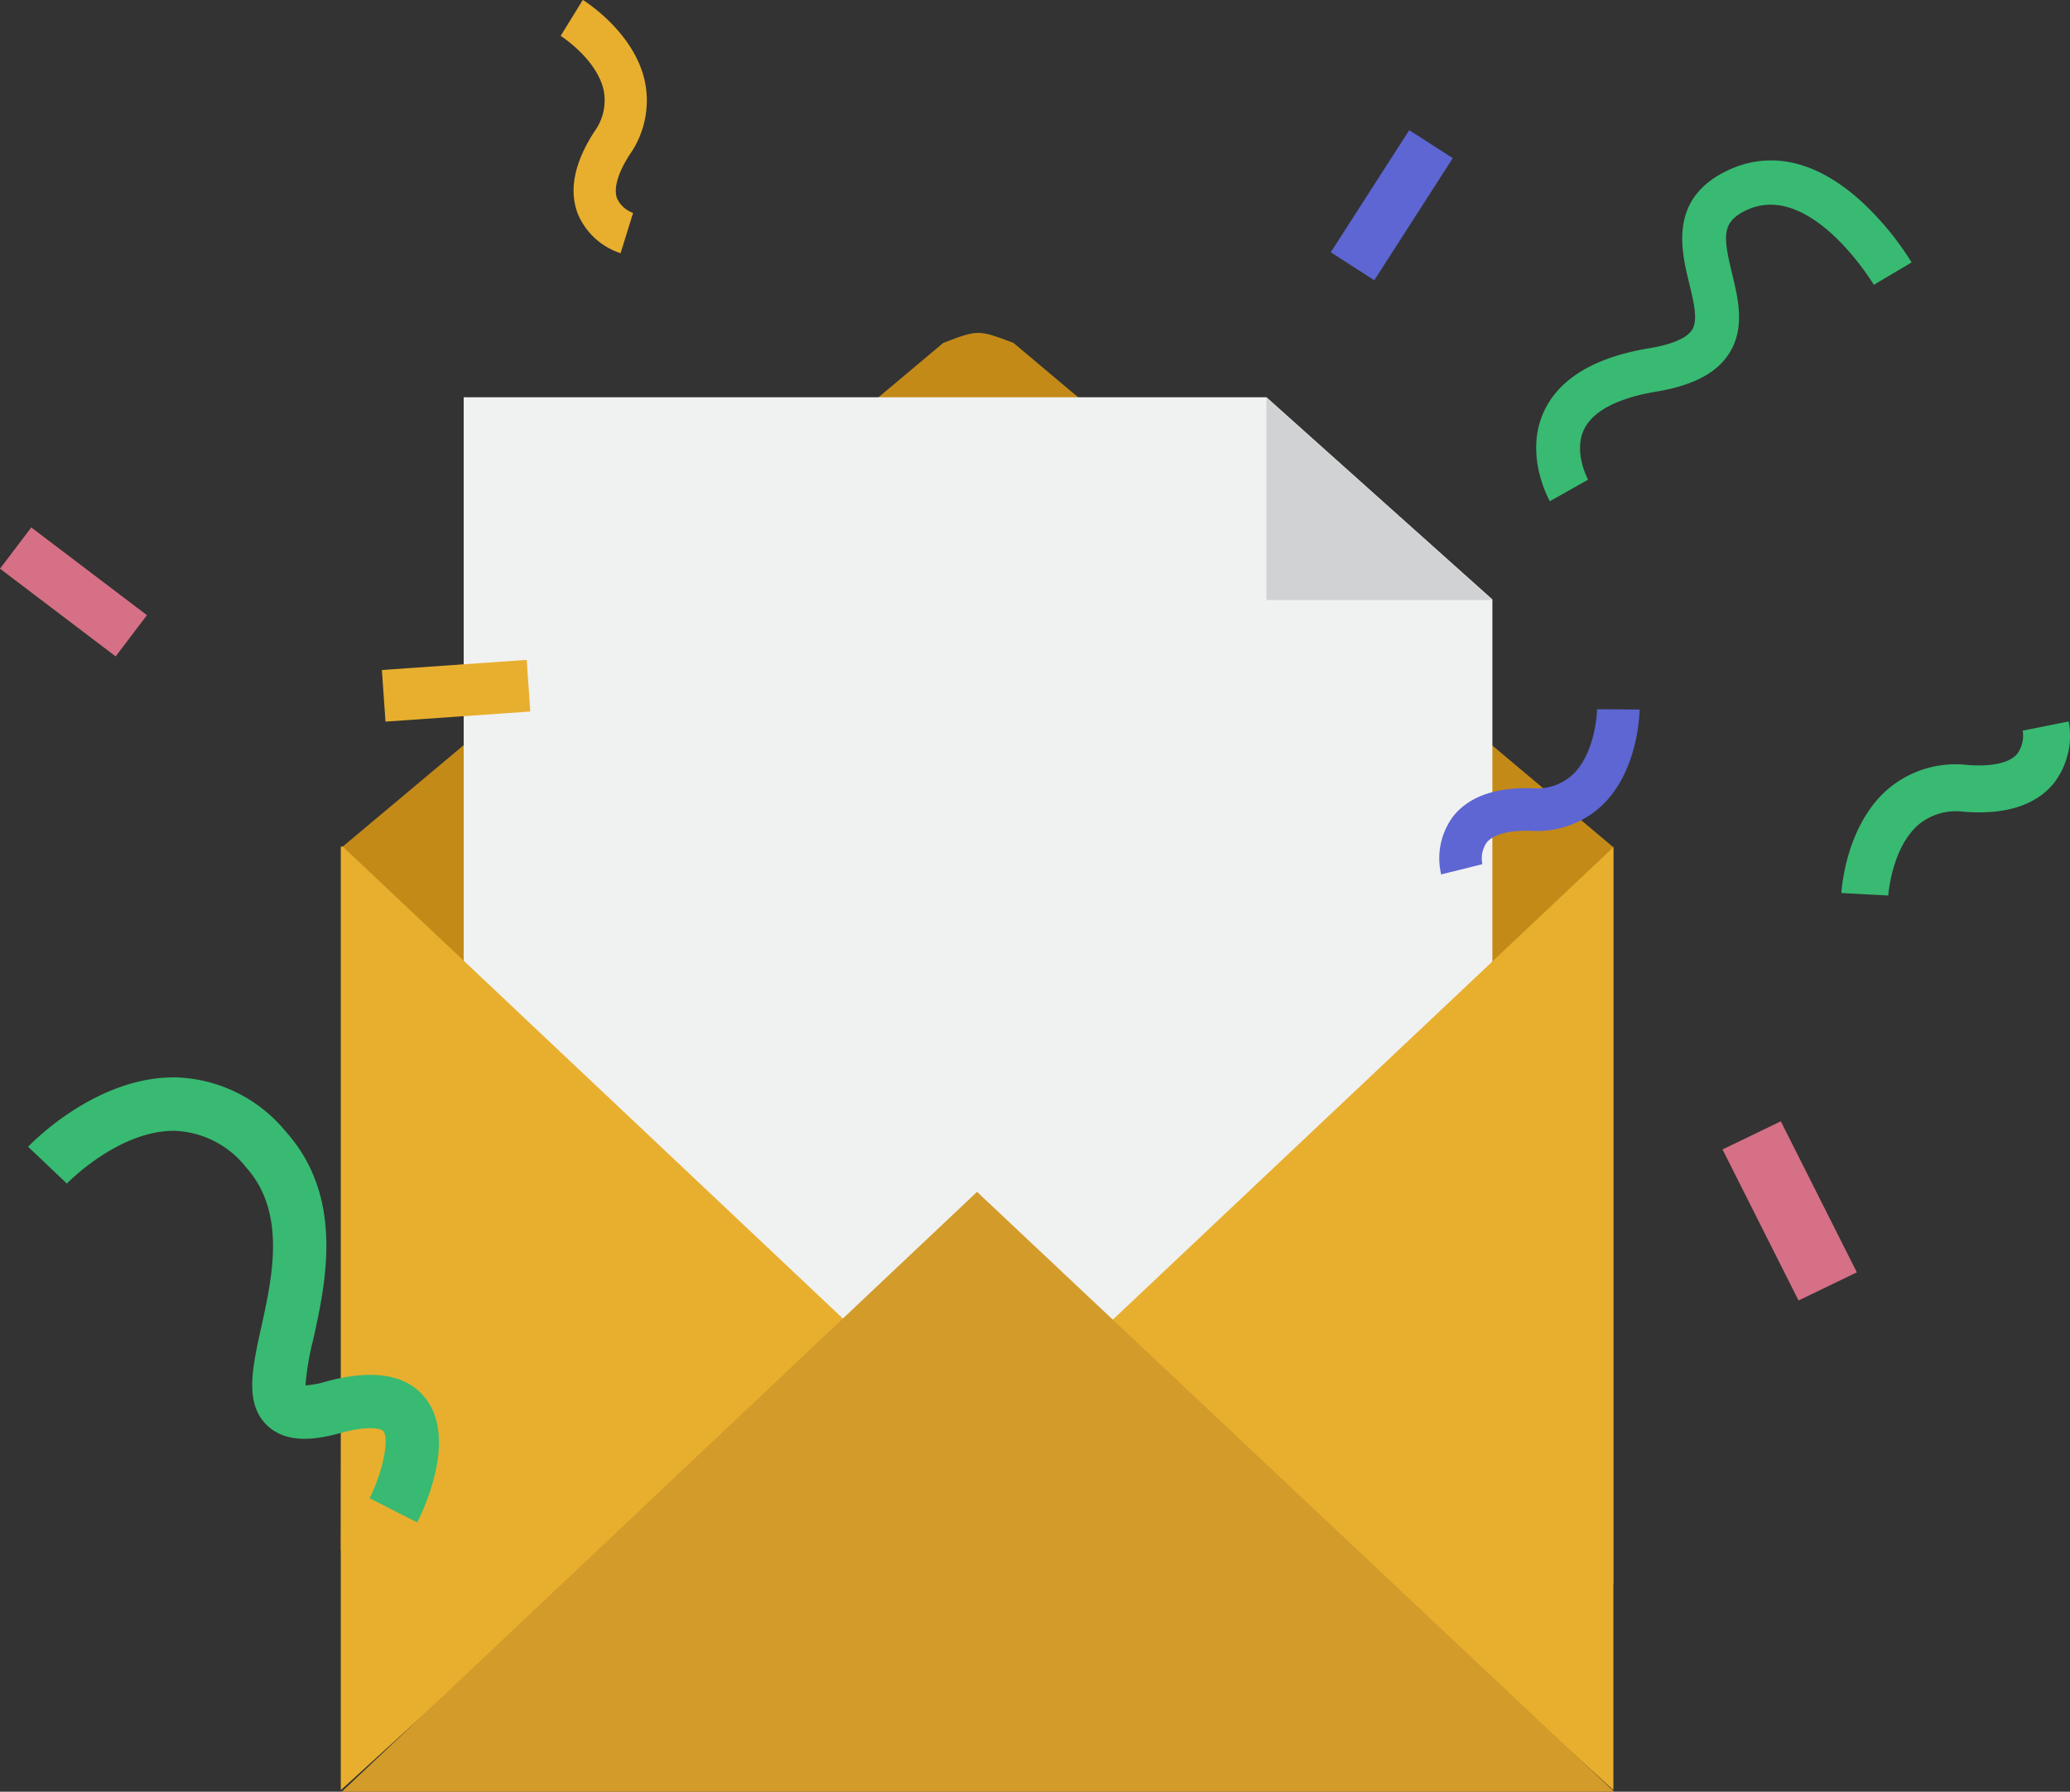 <svg xmlns="http://www.w3.org/2000/svg" width="177.526" height="153.644" viewBox="0 0 177.526 153.644">
    <rect x="0" y="0" width="177.526" height="153.644" fill="#333333" stroke="none"/>
    <defs>
        <style>
            .cls-1{fill:#38ba72}.cls-2{fill:#e8af2e}.cls-3{fill:#5d66d3}.cls-4{fill:#d67086}.cls-5{fill:#c48a18}.cls-6{fill:#fff}.cls-7{fill:#f0f1f1}.cls-8{fill:#d0d2d3}.cls-9{fill:#bbbdbf}.cls-10{fill:#d39b2a}
        </style>
    </defs>
    <g id="Symbol_371_1" data-name="Symbol 371 – 1" transform="translate(3095.227 -7855.367)">
        <g id="Group_978" data-name="Group 978">
            <g id="Group_969" data-name="Group 969" transform="translate(1413 -1872)">
                <path id="Path_2434" d="M500.093 260.6l-4.017-.215c.012-.232.346-5.716 3.939-8.865a8.951 8.951 0 0 1 6.861-2.116c2.06.161 3.569-.163 4.249-.912a2.671 2.671 0 0 0 .5-2.03l3.946-.787a6.645 6.645 0 0 1-1.413 5.46c-1.575 1.785-4.128 2.552-7.6 2.28a5.019 5.019 0 0 0-3.894 1.131c-2.292 2.013-2.564 6.015-2.571 6.054z" class="cls-1" data-name="Path 2434" transform="translate(-4846.382 9543.559)"/>
                <path id="Path_2435" d="M419.653 217.2l1.9-3.08c.178.109 4.365 2.729 5.307 6.921a8.047 8.047 0 0 1-1.276 6.326c-1.013 1.558-1.4 2.888-1.106 3.747a2.4 2.4 0 0 0 1.387 1.269l-1.074 3.454a5.968 5.968 0 0 1-3.7-3.462c-.733-2.01-.241-4.356 1.464-6.98a4.51 4.51 0 0 0 .78-3.56c-.61-2.673-3.651-4.612-3.682-4.635z" class="cls-2" data-name="Path 2435" transform="translate(-4879.797 9513.242)"/>
                <path id="Rectangle_1759" d="M0 0h12.449v4.438H0z" class="cls-3" data-name="Rectangle 1759" transform="rotate(-57.277 6729.14 8897.74)"/>
                <path id="Path_2438" d="M587.4 292.572l-6.52-12.951 5-2.413 6.52 12.951z" class="cls-4" data-name="Path 2438" transform="translate(-4941.382 9546.313)"/>
                <path id="Rectangle_1761" d="M0 0h4.438v12.449H0z" class="cls-4" data-name="Rectangle 1761" transform="rotate(-52.823 7587.871 9426.66)"/>
                <path id="Path_2441" d="M359.074 231.083c-.092-.163-2.251-4.039-.473-7.77 1.326-2.78 4.354-4.581 9-5.351 1.93-.319 3.193-.856 3.653-1.553.543-.82.171-2.355-.223-3.979-.68-2.8-1.707-7.04 2.84-9.486 2.6-1.4 6.75-2.145 11.728 2.26a25.228 25.228 0 0 1 4.5 5.4l-3.241 1.921c-.055-.093-5.606-9.273-11.2-6.263-1.821.98-1.719 2.16-.962 5.281.54 2.229 1.153 4.755-.3 6.946-1.084 1.638-3.1 2.682-6.18 3.192-3.3.547-5.448 1.666-6.208 3.237-.942 1.944.331 4.293.344 4.316z" class="cls-1" data-name="Path 2441" transform="translate(-4734.382 9539.265)"/>
                <g id="Group_957" data-name="Group 957" transform="translate(-470 6)">
                    <g id="Group_953" data-name="Group 953" transform="translate(-3714.96 9553.453)">
                        <path id="Path_2426" d="M-184.971 240.51l-51.379-43.191c-3.041-1.144-3.041-1.144-6.02 0l-51.5 43.189h-.014l-.155 60.36 109.136 2.869v-63.169" class="cls-5" data-name="Path 2426"/>
                        <path id="Path_2427" d="M-184.971 240.51l.066.058v-.058z" class="cls-6" data-name="Path 2427"/>
                    </g>
                    <path id="Path_2428" d="M-283.5 189.547v105.578h88.222v-88.243l-19.38-17.335z" class="cls-7" data-name="Path 2428" transform="translate(-3714.96 9565.885)"/>
                    <path id="Path_2429" d="M-195.278 206.935l-19.38-17.387v17.387z" class="cls-8" data-name="Path 2429" transform="translate(-3714.96 9565.885)"/>
                    <path id="Rectangle_1757" d="M0 0h61.459v5.35H0z" class="cls-9" data-name="Rectangle 1757" transform="translate(-3984.419 9840.512)"/>
                    <g id="Group_956" data-name="Group 956" transform="translate(-3714.96 9553.453)">
                        <path id="Path_2430" d="M-184.9 321.418v-80.85l-43.558 41.1z" class="cls-2" data-name="Path 2430"/>
                        <path id="Path_2431" d="M-293.875 240.51h-.165v80.908l43.737-39.8z" class="cls-2" data-name="Path 2431"/>
                    </g>
                    <path id="Path_2432" d="M-239.475 270.118l-54.483 51.439h109.135" class="cls-10" data-name="Path 2432" transform="translate(-3714.96 9553.453)"/>
                </g>
                <path id="Path_2437" d="M360.056 266.383l3.144 1.844c-.106.181-2.654 4.457-6.858 5.5a8.109 8.109 0 0 1-6.4-1.148c-1.592-.987-2.941-1.353-3.8-1.032a2.42 2.42 0 0 0-1.248 1.425l-3.5-1.007a6.017 6.017 0 0 1 3.408-3.808c2.009-.782 4.384-.338 7.064 1.323a4.543 4.543 0 0 0 3.6.708c2.686-.666 4.572-3.773 4.59-3.805z" class="cls-3" data-name="Path 2437" transform="rotate(-30 15762.323 13856.04)"/>
                <path id="Rectangle_1764" d="M0 0h12.449v4.438H0z" class="cls-2" data-name="Rectangle 1764" transform="rotate(-3.995 138038.04 69053.108)"/>
                <path id="Path_2440" d="M578.077 224.485l-4.086-2.074c1.13-2.246 1.717-5.1 1.182-5.75-.159-.194-1.142-.54-3.751.177-1.836.5-4.476.985-6.2-.658-1.971-1.872-1.3-4.886-.534-8.374.972-4.4 2.181-9.883-1.28-13.761a8.2 8.2 0 0 0-6.077-3.139c-4.835-.083-9.254 4.475-9.3 4.522l-3.324-3.155c.234-.248 5.807-6.05 12.671-5.95a12.684 12.684 0 0 1 9.447 4.671c5.023 5.628 3.406 12.954 2.335 17.8a23.528 23.528 0 0 0-.667 3.94 7.633 7.633 0 0 0 1.717-.315c4.019-1.1 6.886-.652 8.516 1.345 2.811 3.448-.048 9.536-.649 10.721z" class="cls-1" data-name="Path 2440" transform="translate(-5050.523 9633.431)"/>
            </g>
        </g>
    </g>
</svg>
